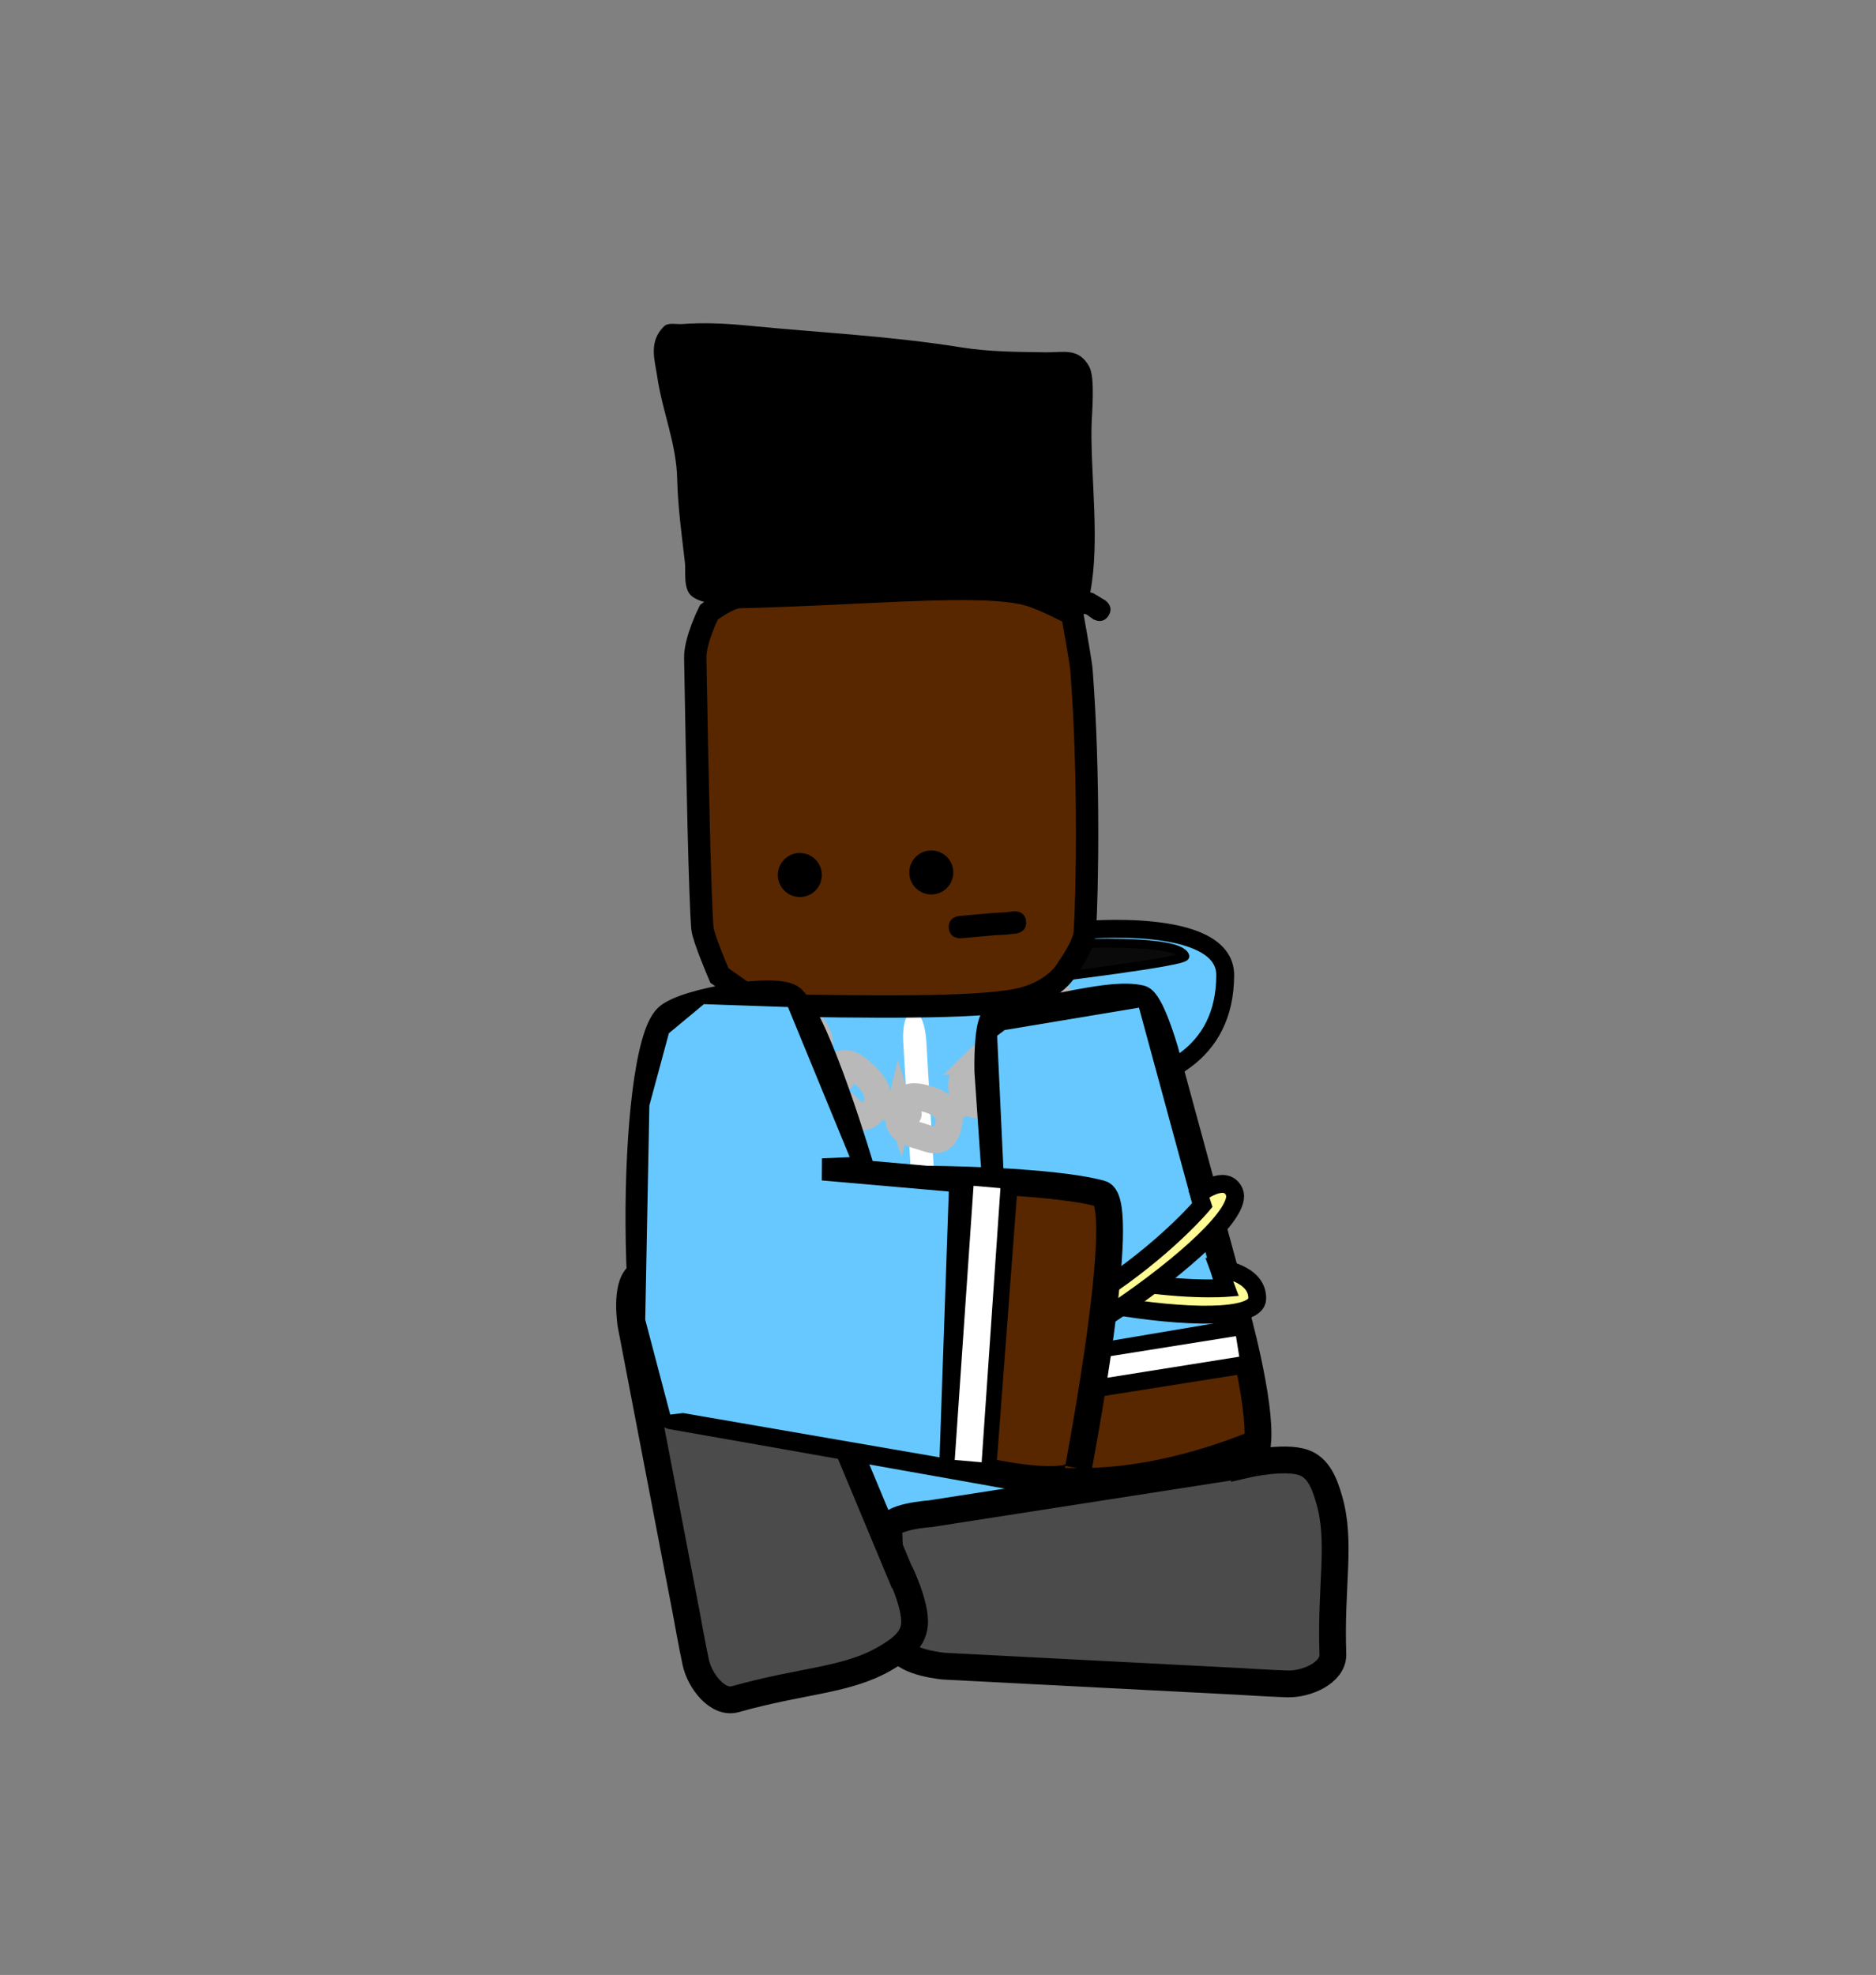 <svg version="1.1" xmlns="http://www.w3.org/2000/svg" xmlns:xlink="http://www.w3.org/1999/xlink" width="210" height="221" viewBox="0,0,210,221"><rect x="0" y="0" width="210" height="221" fill="#808080" stroke="none"/><g transform="translate(-140,-90)"><g data-paper-data="{&quot;isPaintingLayer&quot;:true}" fill-rule="nonzero" stroke-linejoin="miter" stroke-miterlimit="10" stroke-dasharray="" stroke-dashoffset="0" style="mix-blend-mode: normal"><path d="M140,311v-221h210v221z" fill="none" stroke="none" stroke-width="0" stroke-linecap="butt"/><g data-paper-data="{&quot;index&quot;:null}" stroke="#000000" stroke-linecap="round"><path d="M260.938,194.102c0,0 16.232,-1.597 16.213,5.027c-0.05,17.981 -28.279,12.066 -28.279,12.066z" data-paper-data="{&quot;origPos&quot;:null}" fill="#66c8ff" stroke-width="2"/><path d="M260.183,195.61c0,0 11.781,-0.563 12.443,1.383c0.209,0.614 -15.711,2.514 -15.711,2.514z" data-paper-data="{&quot;origPos&quot;:null}" fill="#0a0a0a" stroke-width="1"/></g><g><path d="M264.438,243.036c0,0 1.752,15.682 -0.434,16.091c-6.557,1.228 -23.978,1.399 -38.8,2.271c-1.665,0.098 -2.3,-14.848 -2.3,-14.848l-0.021,-30.68c0,0 0.523,-13.588 2.05,-13.677c9.873,-0.581 24.59,-2.379 31.148,-1.118c2.186,0.42 4.97,14.691 4.97,14.691z" data-paper-data="{&quot;origPos&quot;:null}" fill="#66c8ff" stroke="#000000" stroke-width="3.5" stroke-linecap="round"/><path d="M231.486,225.383c-1.289,0.076 -1.436,-2.407 -1.436,-2.407c-0.303,-5.15 -0.703,-11.956 -1.006,-17.107c0,0 -0.146,-2.483 1.143,-2.559c1.289,-0.076 1.435,2.407 1.435,2.407c0.303,5.15 0.606,10.301 0.909,15.451l0.097,1.655c0,0 0.146,2.483 -1.143,2.559z" fill="#ffffff" stroke="none" stroke-width="0.5" stroke-linecap="butt"/><path d="M243.837,231.001c-1.289,0.076 -1.473,-3.044 -1.473,-3.044c-0.381,-6.47 -0.884,-15.02 -1.264,-21.491c0,0 -0.183,-3.12 1.106,-3.195c1.289,-0.076 1.473,3.044 1.473,3.044c0.381,6.47 0.761,12.941 1.142,19.411l0.122,2.08c0,0 0.183,3.12 -1.106,3.195z" fill="#ffffff" stroke="none" stroke-width="0.5" stroke-linecap="butt"/></g><g fill="none" stroke="#b9b9b9" stroke-width="3"><path d="M254.395,206.22c-0.828,-1.358 0.086,-2.578 1.309,-3.796c1.223,-1.218 2.45,-1.59 3.12,-0.615c1.42,2.067 -0.07,3.042 -1.027,3.996c-1.223,1.218 -2.233,2.333 -3.401,0.415z" stroke-linecap="butt"/><path d="M252.789,208.149l2.59,-2.519" stroke-linecap="round"/><path d="M249.242,208.778c1.223,-1.218 2.45,-1.59 3.12,-0.615c1.42,2.067 -0.07,3.042 -1.027,3.996c-1.223,1.218 -2.233,2.333 -3.401,0.415c-0.828,-1.358 0.086,-2.578 1.309,-3.796z" stroke-linecap="butt"/><path d="M248.918,211.983l-2.59,2.519" stroke-linecap="round"/><path d="M240.706,214.05c0.401,-1.635 1.739,-1.48 3.259,-1.022c1.52,0.459 2.488,1.436 2.245,2.683c-0.515,2.645 -2.033,1.778 -3.224,1.419c-1.52,-0.459 -2.846,-0.771 -2.28,-3.081z" stroke-linecap="butt"/><path d="M238.494,213.648l3.179,1.008" stroke-linecap="round"/><path d="M233.506,209.674c0.893,-1.317 2.068,-0.53 3.311,0.626c1.243,1.155 1.815,2.524 1.191,3.559c-1.323,2.194 -2.433,0.663 -3.407,-0.242c-1.243,-1.156 -2.356,-2.083 -1.095,-3.942z" stroke-linecap="butt"/><path d="M231.612,208.238l2.585,2.462" stroke-linecap="round"/><path d="M227.002,203.55c0.893,-1.317 2.068,-0.53 3.311,0.626c1.243,1.155 1.815,2.524 1.191,3.559c-1.323,2.194 -2.433,0.663 -3.407,-0.242c-1.243,-1.155 -2.356,-2.083 -1.095,-3.942z" stroke-linecap="butt"/><path d="M227.693,204.575l-2.585,-2.462" stroke-linecap="round"/></g><g><g data-paper-data="{&quot;index&quot;:null}"><g stroke="#000000" stroke-width="3" stroke-linecap="round"><path d="M278.292,236.541c0,0 2.92,10.337 2.488,14.924c-15.662,6.393 -25.299,3.789 -25.299,3.789c-1.993,0.4 -2.254,-6.871 -2.254,-6.871c0,0 -0.975,-14.176 -1.599,-23.249c-0.41,-5.958 -1.05,-15.266 -1.05,-15.266c0,0 -0.145,-5.923 0.948,-6.054c6.579,-0.788 12.79,-2.847 16.161,-2.069c1.123,0.259 2.706,5.751 2.706,5.751l7.898,29.045z" data-paper-data="{&quot;origPos&quot;:null}" fill="#582700"/><path d="M278.991,242.256l-25.348,4.009l-0.517,-3.362l25.348,-4.268z" data-paper-data="{&quot;origPos&quot;:null}" fill="none"/></g><path d="M252.842,242.483l-1.733,-36.827l1.155,-0.867l15.597,-2.6l9.82,36.105z" fill="#66c8ff" stroke="#000000" stroke-width="1" stroke-linecap="round"/><path d="M253.539,245.831l-0.367,-2.302l25.183,-4.015l0.367,2.302z" fill="#ffffff" stroke="none" stroke-width="0" stroke-linecap="butt"/></g><g fill="#fffc96" stroke="#000000" stroke-width="2" stroke-linecap="round"><path d="M276.433,231.918c0,0 4.359,0.465 4.302,3.409c-0.09,4.71 -32.636,-0.84 -32.838,-5.754c-0.083,-2.008 3.085,-2.185 3.085,-2.185l0.299,1.848c0,0 5.878,2.383 13.441,3.846c7.458,1.443 12.538,1.039 12.538,1.039z"/><path d="M274.204,223.593c0,0 3.001,-2.344 3.959,-0.229c2.01,4.441 -27.148,23.944 -28.053,19.399c-0.548,-2.753 2.744,-3.874 2.744,-3.874l0.26,1.352c0,0 4.896,-2.095 11.413,-6.62c6.517,-4.526 10.075,-8.785 10.075,-8.785z" data-paper-data="{&quot;index&quot;:null}"/></g></g><path d="M279.307,253.918c0,0 4.363,-1.026 6.598,-0.267c1.711,0.582 2.365,2.388 2.875,4.122c1.398,4.76 0.148,9.614 0.421,17.325c0.075,2.1 -2.972,3.394 -5.073,3.332c-1.965,-0.058 -5.377,-0.278 -5.377,-0.278l-33.064,-1.705c0,0 -4.273,-0.36 -5.099,-2.062c-1.989,-4.097 -0.705,-8.626 -1.122,-13.16c-0.142,-1.537 4.65,-1.834 4.65,-1.834c0,0 8.898,-1.384 14.594,-2.27c8.038,-1.25 20.597,-3.204 20.597,-3.204z" data-paper-data="{&quot;index&quot;:null}" fill="#4b4b4b" stroke="#000000" stroke-width="3" stroke-linecap="round"/><path d="M240.532,265.472c0,0 2.038,3.991 1.834,6.343c-0.156,1.8 -1.755,2.867 -3.317,3.776c-4.288,2.494 -9.3,2.439 -16.723,4.546c-2.022,0.574 -4.005,-2.076 -4.447,-4.13c-0.413,-1.922 -1.014,-5.287 -1.014,-5.287l-6.239,-32.515c0,0 -0.67,-4.236 0.784,-5.444c3.503,-2.909 8.208,-2.744 12.512,-4.232c1.458,-0.504 2.891,4.077 2.891,4.077c0,0 3.469,8.31 5.689,13.63c3.134,7.507 8.029,19.237 8.029,19.237z" data-paper-data="{&quot;index&quot;:null}" fill="#4b4b4b" stroke="#000000" stroke-width="3" stroke-linecap="round"/><path d="M220.531,199.158c0,0 -1.809,-4.202 -1.902,-5.284c-0.28,-3.245 -0.576,-17.43 -0.802,-30.252c-0.035,-1.983 1.528,-5.11 1.528,-5.11c0,0 2.173,-1.666 3.435,-1.695c13.917,-0.321 27.14,-1.719 32.328,-0.262c1.729,0.486 4.907,2.167 4.907,2.167c0,0 0.788,4.382 0.942,5.511c0.051,0.376 0.081,0.588 0.11,0.967c0.864,11.344 0.649,24.493 0.358,29.088c-0.097,1.532 -1.871,3.953 -1.871,3.953c0,0 -1.339,2.751 -5.724,3.637c-4.798,0.97 -16.518,0.803 -28.603,0.594z" fill="#582700" stroke="#000000" stroke-width="2.5" stroke-linecap="round"/><g data-paper-data="{&quot;index&quot;:null}"><g data-paper-data="{&quot;origRot&quot;:0}" stroke="#000000" stroke-width="3" stroke-linecap="round"><path d="M260.713,254.306c-0.071,2.452 -9.32,0.549 -9.32,0.549c0,0 -24.603,-4.389 -36.231,-6.415c-4.763,-1.532 -4.793,-40.56 -0.448,-44.605c1.937,-1.803 12.414,-3.538 13.953,-2.075c2.929,2.784 7.745,19.143 7.745,19.143l-4.487,0.012l11.762,1.035c0,0 13.776,0.069 19.549,1.624c3.202,0.862 -2.523,30.734 -2.523,30.734z" data-paper-data="{&quot;origPos&quot;:null}" fill="#582700"/><path d="M252.382,223.058l-2.259,29.97" fill="none"/><path d="M245.81,252.916l1.953,-29.999" data-paper-data="{&quot;origPos&quot;:null}" fill="none"/></g><path d="M249.885,253.632l-3.011,-0.262l2.105,-30.675l3.011,0.262z" fill="#ffffff" stroke="none" stroke-width="0" stroke-linecap="butt"/><path d="M214.841,248.568l-2.865,-10.869l0.464,-24.03l2.215,-8.19l4.055,-3.367l8.054,0.277l1.611,0.055l7.11,17.276l-3.224,0.14l-0.016,2.003l14.222,1.24l-1.052,30.271l-28.96,-5.002z" fill="#66c8ff" stroke="#000000" stroke-width="0.5" stroke-linecap="round"/></g><path d="M262.362,159.279l-0.724,-0.51c-0.09,-0.029 -0.18,-0.057 -0.27,-0.085c-0.215,0.315 -0.639,0.686 -1.379,0.456c-0.682,-0.212 -0.853,-0.692 -0.875,-1.065c-2.64,-0.61 -5.277,-0.878 -8.043,-1.074c-7.742,-0.283 -15.489,0.036 -23.234,0.195c-2.54,0.052 -8.204,1.19 -10.359,-0.453c-1.051,-0.801 -0.686,-2.74 -0.808,-3.79c-0.354,-3.045 -0.787,-6.196 -0.862,-9.263c-0.07,-4.009 -1.643,-7.558 -2.228,-11.48c-0.293,-1.966 -1.001,-3.934 0.728,-5.673c0.488,-0.491 1.368,-0.228 2.059,-0.278c2.524,-0.182 4.974,-0.059 7.479,0.188c7.94,0.783 15.782,1.144 23.678,2.413c3.185,0.516 6.386,0.52 9.611,0.564c1.896,0.026 3.613,-0.55 4.79,1.593c0.703,1.28 0.283,5.293 0.259,6.776c-0.093,5.718 0.948,12.714 -0.137,18.486c0.118,0.036 0.236,0.073 0.354,0.111l1.303,0.782c0,0 1.054,0.672 0.382,1.726c-0.672,1.054 -1.726,0.382 -1.726,0.382z" data-paper-data="{&quot;index&quot;:null}" fill="#000000" stroke="none" stroke-width="0.5" stroke-linecap="butt"/><path d="M237.023,172.326c0.629,1.08 -0.451,1.709 -0.451,1.709l-0.718,0.398c-1.167,0.97 -1.815,1.417 -2.681,1.634l0.086,0.21l-1.263,0.516c-0.145,0.063 -0.305,0.1 -0.473,0.103c-0.69,0.014 -1.261,-0.534 -1.275,-1.224c-0.008,-0.399 0.171,-0.758 0.458,-0.993l0.975,-0.813l0.022,0.026l0.039,-0.073c0.846,-0.547 1.698,-1.085 2.557,-1.61c0,0 0.358,-0.219 0.786,-0.195l0.23,-0.138c0,0 1.08,-0.629 1.709,0.451z" fill="#582700" stroke="none" stroke-width="0.5" stroke-linecap="butt"/><path d="M242.961,172.118l0.235,0.129c0.427,-0.041 0.793,0.163 0.793,0.163c0.88,0.49 1.753,0.993 2.621,1.504l0.042,0.072l0.02,-0.027l1.007,0.772c0.296,0.223 0.49,0.574 0.498,0.973c0.014,0.69 -0.534,1.261 -1.224,1.275c-0.168,0.003 -0.33,-0.027 -0.477,-0.084l-1.283,-0.463l0.077,-0.214c-0.874,-0.181 -1.54,-0.601 -2.746,-1.522l-0.734,-0.368c0,0 -1.105,-0.585 -0.52,-1.689c0.585,-1.105 1.689,-0.52 1.689,-0.52z" data-paper-data="{&quot;index&quot;:null}" fill="#582700" stroke="none" stroke-width="0.5" stroke-linecap="butt"/><path d="M254.858,193.082c0.139,1.242 -1.103,1.381 -1.103,1.381l-1.092,0.119c-1.718,0.069 -3.397,0.274 -5.109,0.412c0,0 -1.246,0.1 -1.346,-1.146c-0.1,-1.246 1.146,-1.346 1.146,-1.346c1.745,-0.14 3.455,-0.345 5.207,-0.418l0.916,-0.106c0,0 1.242,-0.139 1.381,1.103z" fill="#000000" stroke="none" stroke-width="0.5" stroke-linecap="butt"/><path d="M227.071,187.914c0,-1.361 1.103,-2.464 2.464,-2.464c1.361,0 2.464,1.103 2.464,2.464c0,1.361 -1.103,2.464 -2.464,2.464c-1.361,0 -2.464,-1.103 -2.464,-2.464z" fill="#000000" stroke="none" stroke-width="0.5" stroke-linecap="butt"/><path d="M241.786,187.628c0,-1.361 1.103,-2.464 2.464,-2.464c1.361,0 2.464,1.103 2.464,2.464c0,1.361 -1.103,2.464 -2.464,2.464c-1.361,0 -2.464,-1.103 -2.464,-2.464z" fill="#000000" stroke="none" stroke-width="0.5" stroke-linecap="butt"/></g></g></svg>